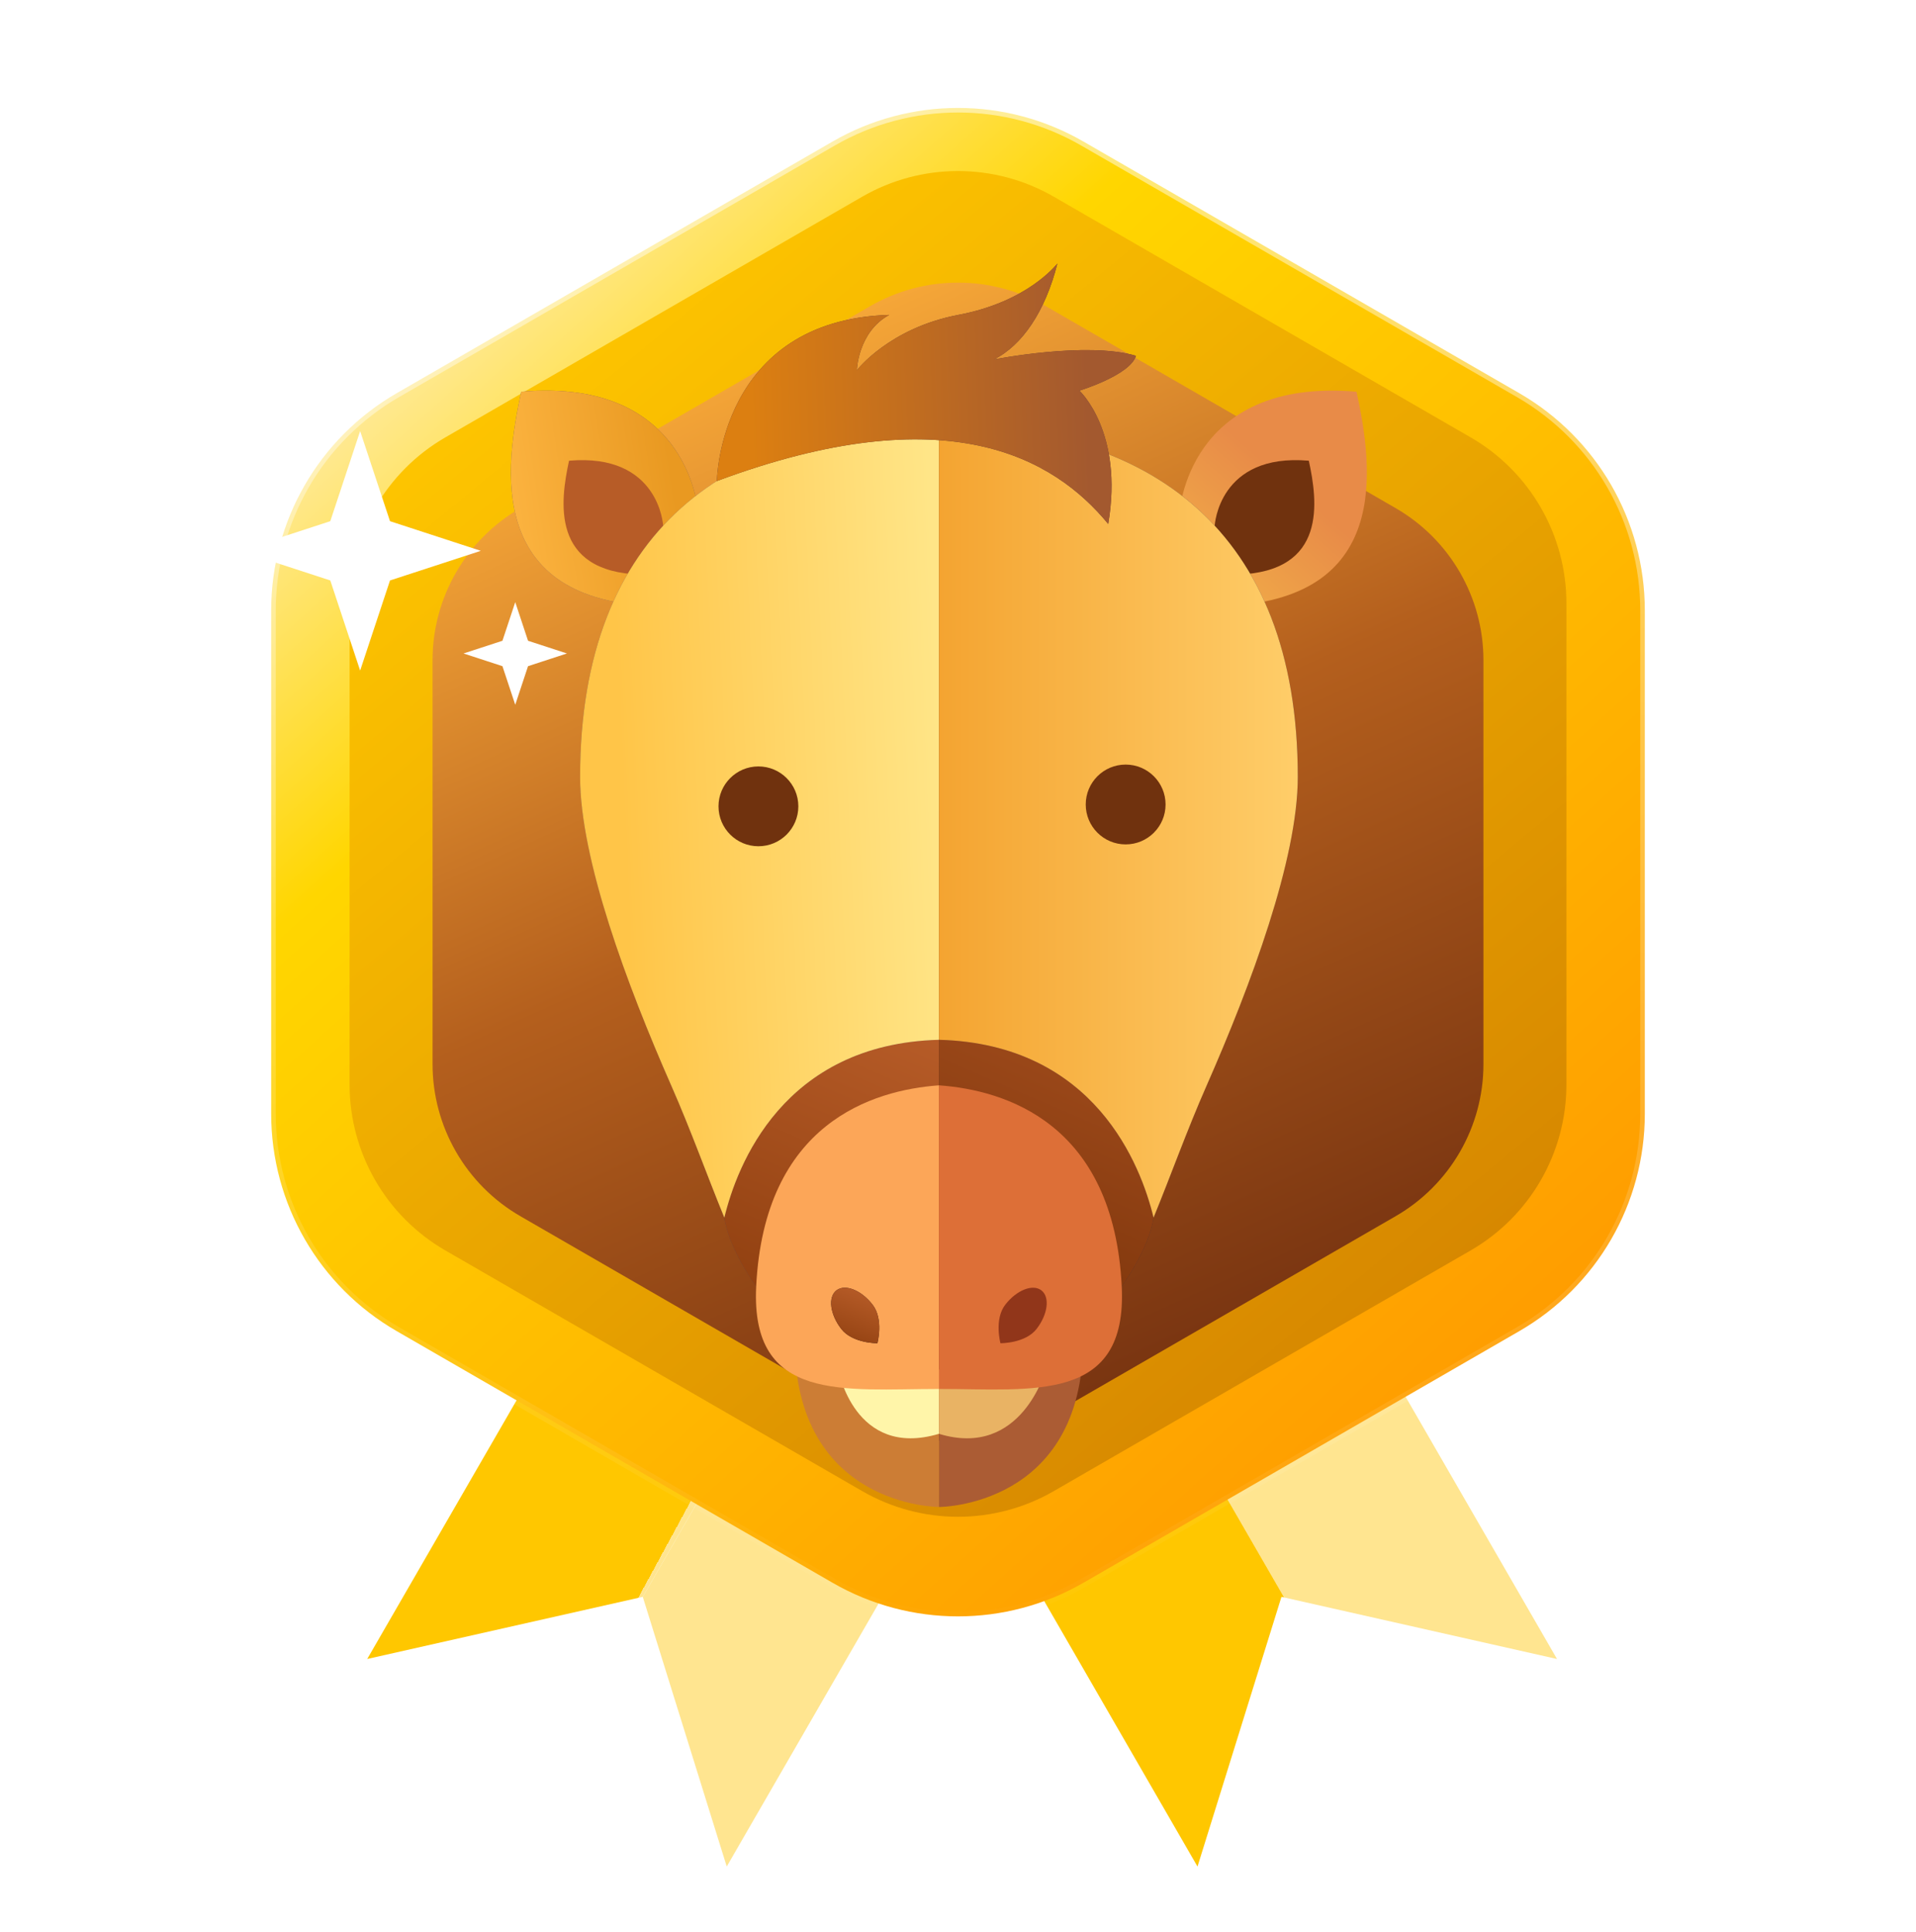 <svg width="120" height="121" viewBox="0 0 120 121" fill="none" xmlns="http://www.w3.org/2000/svg">
<path d="M41.999 70.999L53.257 77.499L40.257 100.016L22.999 103.908L41.999 70.999Z" fill="url(#paint0_linear_9985_449472)"/>
<path d="M64.516 83.999L53.257 77.499L40.257 100.016L45.516 116.908L64.516 83.999Z" fill="url(#paint1_linear_9985_449472)"/>
<path fill-rule="evenodd" clip-rule="evenodd" d="M67.257 77.5L78.516 71L97.516 103.909L80.258 100.017L75 116.909L56 84L67.258 77.5L67.257 77.5Z" fill="url(#paint2_linear_9985_449472)"/>
<path d="M67.857 8.866L95.158 24.629C100.02 27.436 103.016 32.623 103.016 38.238V69.762C103.016 75.377 100.02 80.564 95.158 83.371L67.857 99.134C62.995 101.941 57.005 101.941 52.143 99.134L24.842 83.371C19.98 80.564 16.984 75.377 16.984 69.762V38.238C16.984 32.623 19.98 27.436 24.842 24.629L52.143 8.866C57.005 6.059 62.995 6.059 67.857 8.866Z" fill="url(#paint3_linear_9985_449472)" stroke="url(#paint4_linear_9985_449472)" stroke-width="0.571"/>
<g filter="url(#filter0_i_9985_449472)">
<path d="M54 13.464C57.713 11.32 62.287 11.32 66 13.464L92.105 28.536C95.818 30.68 98.105 34.641 98.105 38.928V69.072C98.105 73.359 95.818 77.32 92.105 79.464L66 94.536C62.287 96.68 57.713 96.68 54 94.536L27.895 79.464C24.182 77.32 21.895 73.359 21.895 69.072V38.928C21.895 34.641 24.182 30.68 27.895 28.536L54 13.464Z" fill="url(#paint5_linear_9985_449472)"/>
</g>
<g filter="url(#filter1_ii_9985_449472)">
<path d="M54.5 19.175C57.903 17.21 62.097 17.21 65.5 19.175L87.409 31.825C90.812 33.789 92.909 37.421 92.909 41.351V66.649C92.909 70.579 90.812 74.21 87.409 76.175L65.5 88.825C62.097 90.79 57.903 90.79 54.5 88.825L32.591 76.175C29.188 74.21 27.091 70.579 27.091 66.649V41.351C27.091 37.421 29.188 33.789 32.591 31.825L54.5 19.175Z" fill="url(#paint6_linear_9985_449472)"/>
</g>
<g filter="url(#filter2_d_9985_449472)">
<path d="M67.834 83.103C67.834 83.103 63.948 85.937 58.808 85.693V93.501C58.808 93.501 67.834 93.507 67.834 83.103Z" fill="#AB5C34"/>
<path d="M49.777 83.103C49.777 83.103 53.663 85.937 58.804 85.693V93.501C58.804 93.501 49.777 93.507 49.777 83.103Z" fill="#CC7D35"/>
<path d="M52.5 84.884C52.5 84.884 53.5 90.5 58.807 88.917V84.885L52.5 84.884Z" fill="#FFF5A9"/>
<path d="M65.5 84.885C65.5 84.885 64 90.5 58.809 88.918V84.885L65.5 84.885Z" fill="#E9B364"/>
<path d="M47.356 79.69C47.356 79.69 45.644 77.354 45.363 75.373C45.084 73.394 45.685 65.915 45.685 65.915L54.753 61.704L58.803 64.236V67.087L47.356 79.687V79.69Z" fill="#634444"/>
<path d="M47.356 79.69C47.356 79.69 45.644 77.354 45.363 75.373C45.084 73.394 45.685 65.915 45.685 65.915L54.753 61.704L58.803 64.236V67.087L47.356 79.687V79.69Z" fill="url(#paint7_linear_9985_449472)"/>
<path d="M70.255 79.69C70.255 79.69 71.967 77.354 72.248 75.373C72.526 73.394 71.926 65.915 71.926 65.915L62.858 61.704L58.808 64.236V67.087L70.255 79.687V79.69Z" fill="#4C3131"/>
<path d="M70.255 79.69C70.255 79.69 71.967 77.354 72.248 75.373C72.526 73.394 71.926 65.915 71.926 65.915L62.858 61.704L58.808 64.236V67.087L70.255 79.687V79.69Z" fill="url(#paint8_linear_9985_449472)"/>
<path d="M43.745 31.302C43.745 31.302 43.293 22.727 32.646 23.647C31.626 28.372 30.401 36.771 41.119 37.079C46.324 33.796 43.745 31.302 43.745 31.302Z" fill="#7C5B5B"/>
<path d="M43.745 31.302C43.745 31.302 43.293 22.727 32.646 23.647C31.626 28.372 30.401 36.771 41.119 37.079C46.324 33.796 43.745 31.302 43.745 31.302Z" fill="url(#paint9_linear_9985_449472)"/>
<path d="M41.533 32.033C41.533 32.033 41.293 27.479 35.639 27.968C35.097 30.477 34.447 34.937 40.138 35.101C42.902 33.358 41.533 32.036 41.533 32.036V32.033Z" fill="#B75C27"/>
<path d="M58.805 25.743V64.238C49.037 64.499 46.15 72.128 45.365 75.375C44.289 72.752 43.278 69.912 42.044 67.111C39.263 60.795 36.332 52.917 36.332 47.776C36.332 32.249 45.699 25.746 58.805 25.746V25.743Z" fill="#7C5B5B"/>
<path d="M58.805 25.743V64.238C49.037 64.499 46.15 72.128 45.365 75.375C44.289 72.752 43.278 69.912 42.044 67.111C39.263 60.795 36.332 52.917 36.332 47.776C36.332 32.249 45.699 25.746 58.805 25.746V25.743Z" fill="url(#paint10_linear_9985_449472)"/>
<path d="M58.808 67.087V86.107C52.891 86.107 47 87 47.36 79.689C47.864 69.455 54.661 67.389 58.808 67.09V67.087Z" fill="#FCA658"/>
<path d="M54.65 80.829C55.359 81.743 54.952 83.244 54.952 83.244C54.952 83.244 53.395 83.261 52.689 82.347C51.98 81.433 51.845 80.351 52.387 79.932C52.929 79.513 53.944 79.915 54.65 80.829Z" fill="#382323"/>
<path d="M54.65 80.829C55.359 81.743 54.952 83.244 54.952 83.244C54.952 83.244 53.395 83.261 52.689 82.347C51.98 81.433 51.845 80.351 52.387 79.932C52.929 79.513 53.944 79.915 54.65 80.829Z" fill="url(#paint11_linear_9985_449472)"/>
<path d="M73.864 31.302C73.864 31.302 74.315 22.727 84.962 23.647C85.982 28.372 87.207 36.771 76.49 37.079C71.284 33.796 73.864 31.302 73.864 31.302Z" fill="url(#paint12_linear_9985_449472)"/>
<path d="M76.078 32.033C76.078 32.033 76.319 27.479 81.972 27.968C82.514 30.477 83.165 34.937 77.473 35.101C74.71 33.358 76.078 32.036 76.078 32.036V32.033Z" fill="#70320E"/>
<path d="M58.808 25.743V64.238C68.576 64.499 71.463 72.128 72.248 75.375C73.324 72.752 74.335 69.912 75.569 67.111C78.35 60.795 81.281 52.917 81.281 47.776C81.281 32.249 71.914 25.746 58.808 25.746V25.743Z" fill="#634444"/>
<path d="M58.808 25.743V64.238C68.576 64.499 71.463 72.128 72.248 75.375C73.324 72.752 74.335 69.912 75.569 67.111C78.35 60.795 81.281 52.917 81.281 47.776C81.281 32.249 71.914 25.746 58.808 25.746V25.743Z" fill="url(#paint13_linear_9985_449472)"/>
<path d="M58.808 67.087V86.107C64.725 86.107 70.615 87 70.255 79.689C69.751 69.455 62.955 67.389 58.808 67.09V67.087Z" fill="#DD6F37"/>
<path d="M62.961 80.829C62.252 81.743 62.659 83.244 62.659 83.244C62.659 83.244 64.216 83.261 64.922 82.347C65.631 81.433 65.766 80.351 65.224 79.932C64.682 79.513 63.668 79.915 62.961 80.829Z" fill="#91361A"/>
<path d="M44.898 29.239C44.898 29.239 45.027 19.163 55.692 18.835C53.723 19.917 53.664 22.305 53.664 22.305C53.664 22.305 55.692 19.656 60.024 18.835C64.356 18.015 66.129 15.717 66.225 15.62C65.469 18.607 64.027 20.74 62.254 21.625C62.254 21.625 68.063 20.476 71.146 21.397C70.786 22.61 67.603 23.58 67.603 23.58C67.603 23.58 70.393 26.153 69.408 31.93C66.011 27.794 59.315 23.873 44.898 29.242V29.239Z" fill="#5B3D3D"/>
<path d="M44.898 29.239C44.898 29.239 45.027 19.163 55.692 18.835C53.723 19.917 53.664 22.305 53.664 22.305C53.664 22.305 55.692 19.656 60.024 18.835C64.356 18.015 66.129 15.717 66.225 15.62C65.469 18.607 64.027 20.74 62.254 21.625C62.254 21.625 68.063 20.476 71.146 21.397C70.786 22.61 67.603 23.58 67.603 23.58C67.603 23.58 70.393 26.153 69.408 31.93C66.011 27.794 59.315 23.873 44.898 29.242V29.239Z" fill="url(#paint14_linear_9985_449472)"/>
<circle cx="70.5" cy="49.5" r="2.5" fill="#70320E"/>
<circle cx="47.5" cy="49.616" r="2.5" fill="#70320E"/>
</g>
<path d="M32.27 37.715L33.071 40.134L35.508 40.929L33.071 41.725L32.27 44.143L31.468 41.725L29.031 40.929L31.468 40.134L32.27 37.715Z" fill="white"/>
<path d="M22.556 27L24.426 32.644L30.113 34.5L24.426 36.356L22.556 42L20.686 36.356L15 34.5L20.686 32.644L22.556 27Z" fill="white"/>
<defs>
<filter id="filter0_i_9985_449472" x="21.895" y="10.714" width="76.211" height="85.43" filterUnits="userSpaceOnUse" color-interpolation-filters="sRGB">
<feFlood flood-opacity="0" result="BackgroundImageFix"/>
<feBlend mode="normal" in="SourceGraphic" in2="BackgroundImageFix" result="shape"/>
<feColorMatrix in="SourceAlpha" type="matrix" values="0 0 0 0 0 0 0 0 0 0 0 0 0 0 0 0 0 0 127 0" result="hardAlpha"/>
<feOffset dy="-1.143"/>
<feGaussianBlur stdDeviation="0.571"/>
<feComposite in2="hardAlpha" operator="arithmetic" k2="-1" k3="1"/>
<feColorMatrix type="matrix" values="0 0 0 0 0.617 0 0 0 0 0.407 0 0 0 0 0 0 0 0 0.25 0"/>
<feBlend mode="normal" in2="shape" result="effect1_innerShadow_9985_449472"/>
</filter>
<filter id="filter1_ii_9985_449472" x="27.091" y="16.559" width="65.818" height="74.882" filterUnits="userSpaceOnUse" color-interpolation-filters="sRGB">
<feFlood flood-opacity="0" result="BackgroundImageFix"/>
<feBlend mode="normal" in="SourceGraphic" in2="BackgroundImageFix" result="shape"/>
<feColorMatrix in="SourceAlpha" type="matrix" values="0 0 0 0 0 0 0 0 0 0 0 0 0 0 0 0 0 0 127 0" result="hardAlpha"/>
<feOffset dy="1.143"/>
<feGaussianBlur stdDeviation="1.143"/>
<feComposite in2="hardAlpha" operator="arithmetic" k2="-1" k3="1"/>
<feColorMatrix type="matrix" values="0 0 0 0 0.7 0 0 0 0 0.466 0 0 0 0 0.012 0 0 0 1 0"/>
<feBlend mode="normal" in2="shape" result="effect1_innerShadow_9985_449472"/>
<feColorMatrix in="SourceAlpha" type="matrix" values="0 0 0 0 0 0 0 0 0 0 0 0 0 0 0 0 0 0 127 0" result="hardAlpha"/>
<feOffset dy="-1.143"/>
<feGaussianBlur stdDeviation="0.571"/>
<feComposite in2="hardAlpha" operator="arithmetic" k2="-1" k3="1"/>
<feColorMatrix type="matrix" values="0 0 0 0 1 0 0 0 0 0.72 0 0 0 0 0 0 0 0 1 0"/>
<feBlend mode="normal" in2="effect1_innerShadow_9985_449472" result="effect2_innerShadow_9985_449472"/>
</filter>
<filter id="filter2_d_9985_449472" x="28.45" y="12.957" width="60.709" height="84.982" filterUnits="userSpaceOnUse" color-interpolation-filters="sRGB">
<feFlood flood-opacity="0" result="BackgroundImageFix"/>
<feColorMatrix in="SourceAlpha" type="matrix" values="0 0 0 0 0 0 0 0 0 0 0 0 0 0 0 0 0 0 127 0" result="hardAlpha"/>
<feOffset dy="0.888"/>
<feGaussianBlur stdDeviation="1.775"/>
<feColorMatrix type="matrix" values="0 0 0 0 0.417 0 0 0 0 0.161 0 0 0 0 0.005 0 0 0 1 0"/>
<feBlend mode="normal" in2="BackgroundImageFix" result="effect1_dropShadow_9985_449472"/>
<feBlend mode="normal" in="SourceGraphic" in2="effect1_dropShadow_9985_449472" result="shape"/>
</filter>
<linearGradient id="paint0_linear_9985_449472" x1="30.999" y1="89.999" x2="53.999" y2="102.5" gradientUnits="userSpaceOnUse">
<stop offset="0.485" stop-color="#FFC700"/>
<stop offset="0.485" stop-color="#FFE590"/>
</linearGradient>
<linearGradient id="paint1_linear_9985_449472" x1="30.999" y1="89.999" x2="53.999" y2="102.5" gradientUnits="userSpaceOnUse">
<stop offset="0.485" stop-color="#FFC700"/>
<stop offset="0.485" stop-color="#FFE590"/>
</linearGradient>
<linearGradient id="paint2_linear_9985_449472" x1="77.011" y1="85.033" x2="68.905" y2="89.713" gradientUnits="userSpaceOnUse">
<stop offset="0.485" stop-color="#FFE590"/>
<stop offset="0.489" stop-color="#FFC700"/>
</linearGradient>
<linearGradient id="paint3_linear_9985_449472" x1="27.949" y1="16.82" x2="94.615" y2="91.18" gradientUnits="userSpaceOnUse">
<stop stop-color="#FFECA9"/>
<stop offset="0.237" stop-color="#FFD600"/>
<stop offset="1" stop-color="#FF9900"/>
</linearGradient>
<linearGradient id="paint4_linear_9985_449472" x1="60" y1="4" x2="60" y2="104" gradientUnits="userSpaceOnUse">
<stop stop-color="white" stop-opacity="0.5"/>
<stop offset="1" stop-color="white" stop-opacity="0"/>
</linearGradient>
<linearGradient id="paint5_linear_9985_449472" x1="31.889" y1="20.389" x2="88.111" y2="88.222" gradientUnits="userSpaceOnUse">
<stop stop-color="#FFC700"/>
<stop offset="1" stop-color="#D58500"/>
</linearGradient>
<linearGradient id="paint6_linear_9985_449472" x1="34.853" y1="22.706" x2="66.147" y2="92" gradientUnits="userSpaceOnUse">
<stop stop-color="#FFB13C"/>
<stop offset="0.484" stop-color="#B45F1D"/>
<stop offset="1" stop-color="#743110"/>
</linearGradient>
<linearGradient id="paint7_linear_9985_449472" x1="55.843" y1="62.478" x2="48.268" y2="80.058" gradientUnits="userSpaceOnUse">
<stop stop-color="#B75C28"/>
<stop offset="1" stop-color="#924111"/>
</linearGradient>
<linearGradient id="paint8_linear_9985_449472" x1="69.361" y1="62.478" x2="61.786" y2="80.058" gradientUnits="userSpaceOnUse">
<stop stop-color="#A34D1D"/>
<stop offset="1" stop-color="#7D350B"/>
</linearGradient>
<linearGradient id="paint9_linear_9985_449472" x1="41.919" y1="27.535" x2="30.935" y2="29.236" gradientUnits="userSpaceOnUse">
<stop stop-color="#E99921"/>
<stop offset="1" stop-color="#FDB542"/>
</linearGradient>
<linearGradient id="paint10_linear_9985_449472" x1="58.805" y1="43.447" x2="38.782" y2="44.328" gradientUnits="userSpaceOnUse">
<stop stop-color="#FFE587"/>
<stop offset="1" stop-color="#FFC548"/>
</linearGradient>
<linearGradient id="paint11_linear_9985_449472" x1="54.408" y1="79.916" x2="53.087" y2="83.453" gradientUnits="userSpaceOnUse">
<stop stop-color="#B75C28"/>
<stop offset="1" stop-color="#924111"/>
</linearGradient>
<linearGradient id="paint12_linear_9985_449472" x1="79.416" y1="28.2" x2="74.241" y2="34.091" gradientUnits="userSpaceOnUse">
<stop stop-color="#E88B48"/>
<stop offset="1" stop-color="#F0A948"/>
</linearGradient>
<linearGradient id="paint13_linear_9985_449472" x1="58.808" y1="47.57" x2="81.637" y2="47.57" gradientUnits="userSpaceOnUse">
<stop stop-color="#F4A431"/>
<stop offset="1" stop-color="#FFCE6A"/>
</linearGradient>
<linearGradient id="paint14_linear_9985_449472" x1="47.178" y1="30.154" x2="68.338" y2="29.405" gradientUnits="userSpaceOnUse">
<stop stop-color="#DC7F11"/>
<stop offset="1" stop-color="#A3592F"/>
</linearGradient>
</defs>
</svg>
